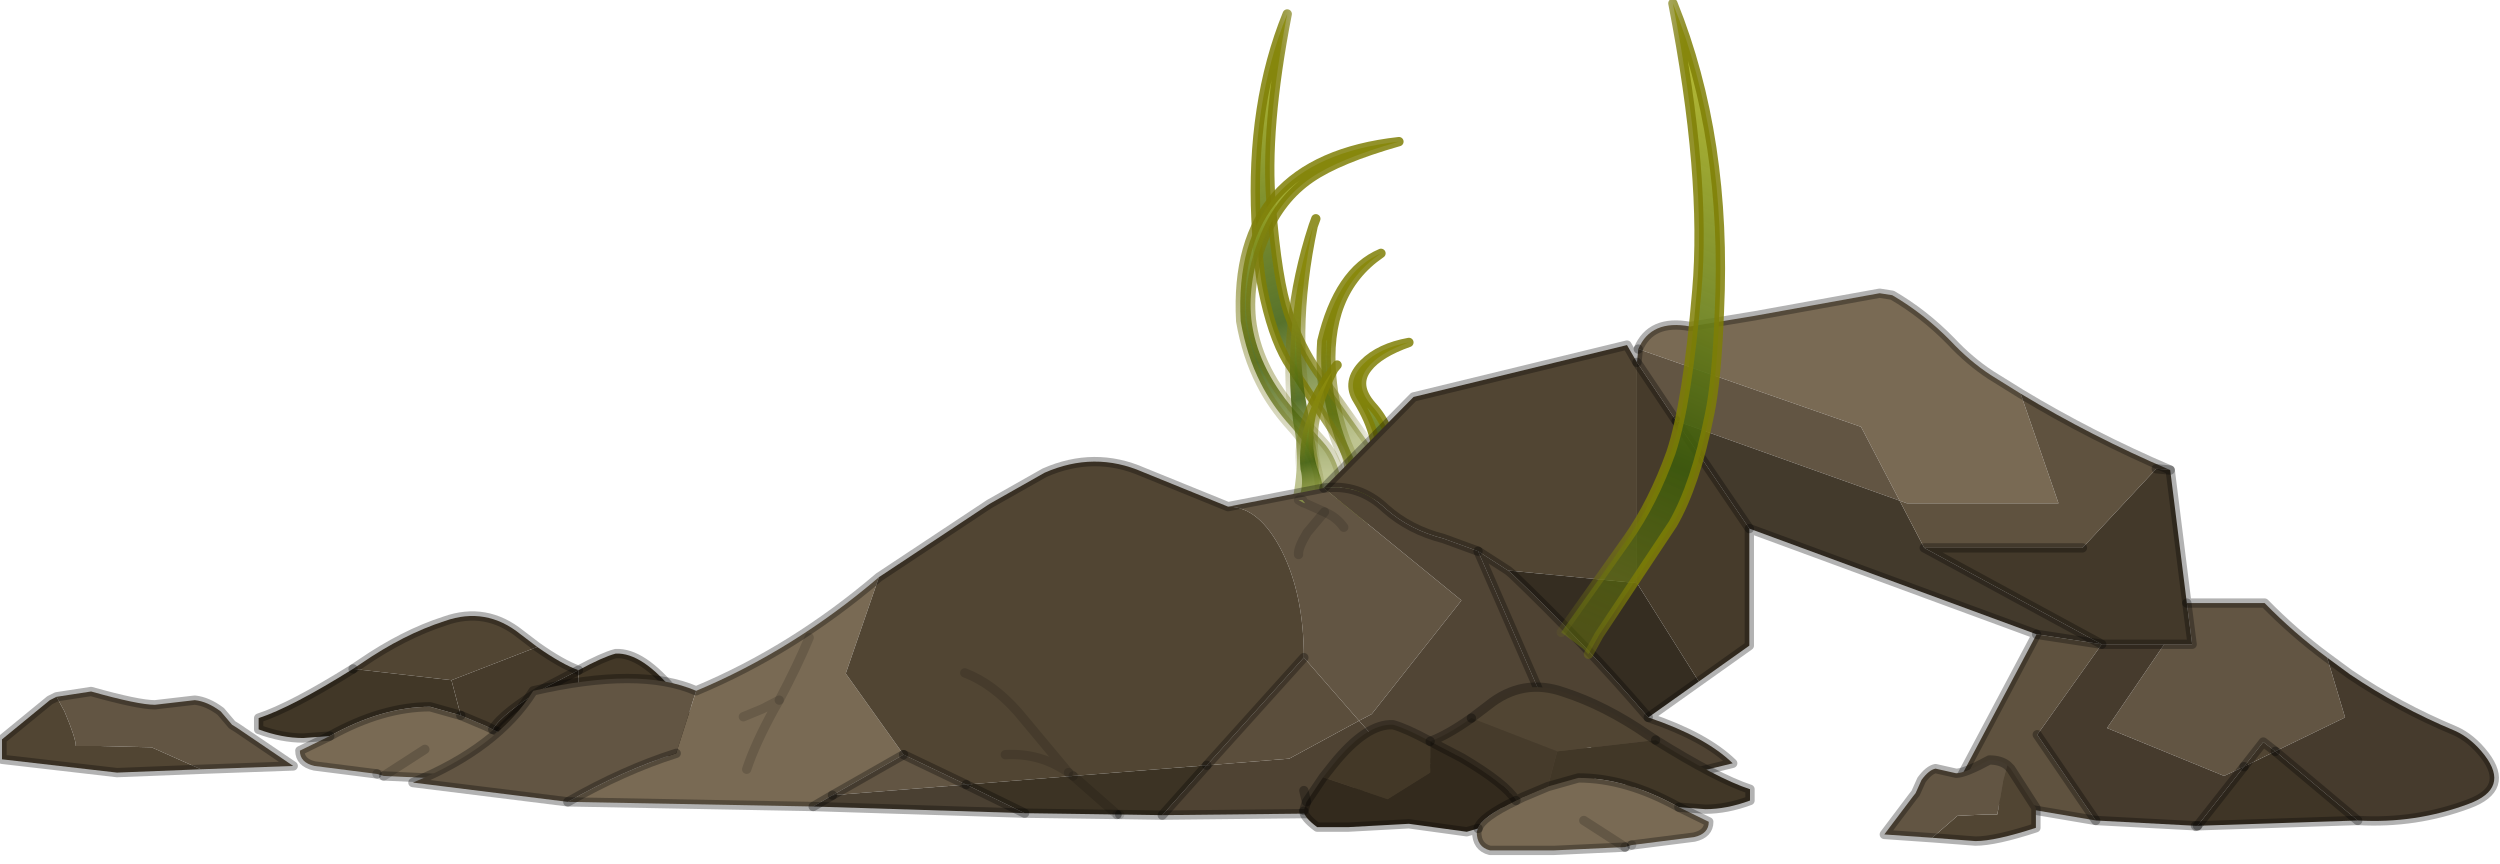<?xml version="1.0" encoding="utf-8"?>
<svg version="1.1" id="Layer_1"
xmlns="http://www.w3.org/2000/svg"
xmlns:xlink="http://www.w3.org/1999/xlink"
width="188px" height="65px"
xml:space="preserve">
<g id="PathID_1310" transform="matrix(1, 0, 0, 1, 110.3, 61.15)">
<linearGradient
id="LinearGradID_654" gradientUnits="userSpaceOnUse" gradientTransform="matrix(-0.003, 0.014, 0.014, 0.002, -8, -36.55)" spreadMethod ="pad" x1="-819.2" y1="0" x2="819.2" y2="0" >
<stop  offset="0" style="stop-color:#CCC845;stop-opacity:1" />
<stop  offset="0.329" style="stop-color:#C7C737;stop-opacity:1" />
<stop  offset="0.788" style="stop-color:#3C5C0A;stop-opacity:0.863" />
<stop  offset="1" style="stop-color:#6F7D0C;stop-opacity:0.451" />
</linearGradient>
<path style="fill:url(#LinearGradID_654) " d="M-8.4 -21.7Q-7.85 -23.4 -9 -26.05Q-11.25 -30.55 -10.9 -35.5Q-9.65 -40.75 -6.45 -42.1Q-10.75 -39.15 -10.15 -32.75Q-9.75 -28.65 -8 -25.8Q-7.05 -23.4 -7.45 -21.7L-8.4 -21.7" />
<linearGradient
id="LinearGradID_655" gradientUnits="userSpaceOnUse" gradientTransform="matrix(-0.002, 0.011, 0.014, 0.001, -7.5, -33)" spreadMethod ="pad" x1="-819.2" y1="0" x2="819.2" y2="0" >
<stop  offset="0.373" style="stop-color:#7E7E05;stop-opacity:0.847" />
<stop  offset="1" style="stop-color:#6B6B1D;stop-opacity:0" />
</linearGradient>
<path style="fill:none;stroke-width:0.7;stroke-linecap:round;stroke-linejoin:round;stroke-miterlimit:3;stroke:url(#LinearGradID_655) " d="M-8.4 -21.7Q-7.85 -23.4 -9 -26.05Q-11.25 -30.55 -10.9 -35.5Q-9.65 -40.75 -6.45 -42.1Q-10.75 -39.15 -10.15 -32.75Q-9.75 -28.65 -8 -25.8Q-7.05 -23.4 -7.45 -21.7L-8.4 -21.7z" />
</g>
<g id="PathID_1311" transform="matrix(1, 0, 0, 1, 110.3, 61.15)">
<linearGradient
id="LinearGradID_656" gradientUnits="userSpaceOnUse" gradientTransform="matrix(0.01, 0.028, -0.022, 0.009, -14.05, -52)" spreadMethod ="pad" x1="-819.2" y1="0" x2="819.2" y2="0" >
<stop  offset="0" style="stop-color:#CCC845;stop-opacity:1" />
<stop  offset="0.329" style="stop-color:#C7C737;stop-opacity:1" />
<stop  offset="0.788" style="stop-color:#3C5C0A;stop-opacity:0.863" />
<stop  offset="1" style="stop-color:#6F7D0C;stop-opacity:0.451" />
</linearGradient>
<path style="fill:url(#LinearGradID_656) " d="M-13.5 -34Q-14.65 -35.95 -15.35 -39.45Q-15.7 -41.2 -15.85 -44.65Q-16.25 -53.35 -13.5 -60.1Q-15.2 -51.4 -14.7 -45.7Q-14.25 -40.05 -13.4 -37.55Q-12.5 -35.05 -11.25 -33.25L-7.55 -28.05Q-5.05 -24.75 -9.05 -21.35L-11.55 -21Q-7.25 -24.7 -9.8 -28.4L-13.5 -34" />
<linearGradient
id="LinearGradID_657" gradientUnits="userSpaceOnUse" gradientTransform="matrix(0.005, -0.001, 0.002, 0.024, -11.7, -40.75)" spreadMethod ="pad" x1="-819.2" y1="0" x2="819.2" y2="0" >
<stop  offset="0.373" style="stop-color:#7E7E05;stop-opacity:0.847" />
<stop  offset="1" style="stop-color:#6B6B1D;stop-opacity:0" />
</linearGradient>
<path style="fill:none;stroke-width:0.7;stroke-linecap:round;stroke-linejoin:round;stroke-miterlimit:3;stroke:url(#LinearGradID_657) " d="M-13.5 -34Q-14.65 -35.95 -15.35 -39.45Q-15.7 -41.2 -15.85 -44.65Q-16.25 -53.35 -13.5 -60.1Q-15.2 -51.4 -14.7 -45.7Q-14.25 -40.05 -13.4 -37.55Q-12.5 -35.05 -11.25 -33.25L-7.55 -28.05Q-5.05 -24.75 -9.05 -21.35L-11.55 -21Q-7.25 -24.7 -9.8 -28.4L-13.5 -34z" />
</g>
<g id="PathID_1312" transform="matrix(1, 0, 0, 1, 110.3, 61.15)">
<linearGradient
id="LinearGradID_658" gradientUnits="userSpaceOnUse" gradientTransform="matrix(0.001, 0.024, -0.015, 0, -9.25, -45.2)" spreadMethod ="pad" x1="-819.2" y1="0" x2="819.2" y2="0" >
<stop  offset="0" style="stop-color:#CCC845;stop-opacity:1" />
<stop  offset="0.329" style="stop-color:#C7C737;stop-opacity:1" />
<stop  offset="0.788" style="stop-color:#3C5C0A;stop-opacity:0.863" />
<stop  offset="1" style="stop-color:#6F7D0C;stop-opacity:0.451" />
</linearGradient>
<path style="fill:url(#LinearGradID_658) " d="M-15.15 -43.45Q-16.5 -40.15 -16.2 -37.15Q-15.8 -33.65 -13.05 -30.4L-10.8 -27.9Q-9.95 -26.95 -9.6 -25.65Q-9.2 -22.35 -10.85 -21L-13.45 -20.65Q-11.45 -22 -11.15 -23.9Q-10.7 -26.3 -13.2 -29.05Q-14.65 -30.65 -15.5 -32.35Q-16.55 -34.4 -17 -37Q-17.65 -49.1 -5.1 -50.5Q-9.65 -49.2 -11.75 -47.75Q-14 -46.2 -15.15 -43.45" />
<linearGradient
id="LinearGradID_659" gradientUnits="userSpaceOnUse" gradientTransform="matrix(-0.008, 0.018, -0.014, -0.008, -8.5, -37.4)" spreadMethod ="pad" x1="-819.2" y1="0" x2="819.2" y2="0" >
<stop  offset="0.373" style="stop-color:#7E7E05;stop-opacity:0.847" />
<stop  offset="1" style="stop-color:#6B6B1D;stop-opacity:0" />
</linearGradient>
<path style="fill:none;stroke-width:0.7;stroke-linecap:round;stroke-linejoin:round;stroke-miterlimit:3;stroke:url(#LinearGradID_659) " d="M-11.75 -47.75Q-9.65 -49.2 -5.1 -50.5Q-17.65 -49.1 -17 -37Q-16.55 -34.4 -15.5 -32.35Q-14.65 -30.65 -13.2 -29.05Q-10.7 -26.3 -11.15 -23.9Q-11.45 -22 -13.45 -20.65L-10.85 -21Q-9.2 -22.35 -9.6 -25.65Q-9.95 -26.95 -10.8 -27.9L-13.05 -30.4Q-15.8 -33.65 -16.2 -37.15Q-16.5 -40.15 -15.15 -43.45Q-14 -46.2 -11.75 -47.75z" />
</g>
<g id="PathID_1313" transform="matrix(1, 0, 0, 1, 110.3, 61.15)">
<linearGradient
id="LinearGradID_660" gradientUnits="userSpaceOnUse" gradientTransform="matrix(-0.005, 0.01, 0.012, 0.002, -7.5, -31.65)" spreadMethod ="pad" x1="-819.2" y1="0" x2="819.2" y2="0" >
<stop  offset="0" style="stop-color:#CCC845;stop-opacity:1" />
<stop  offset="0.329" style="stop-color:#C7C737;stop-opacity:1" />
<stop  offset="0.788" style="stop-color:#3C5C0A;stop-opacity:0.863" />
<stop  offset="1" style="stop-color:#6F7D0C;stop-opacity:0.451" />
</linearGradient>
<path style="fill:url(#LinearGradID_660) " d="M-7.45 -33.5Q-8.5 -32.2 -7.15 -30.65Q-5.6 -28.95 -5.7 -26.95Q-5.75 -23.5 -10.95 -20.9L-11.15 -22.25Q-7.7 -23.7 -7 -25.95Q-6.35 -28 -8.2 -31.05Q-9.1 -32.45 -7.75 -33.8Q-6.55 -35 -4.35 -35.4Q-6.6 -34.6 -7.45 -33.5" />
<linearGradient
id="LinearGradID_661" gradientUnits="userSpaceOnUse" gradientTransform="matrix(-0.002, 0.006, 0.013, 0, -8.15, -26.45)" spreadMethod ="pad" x1="-819.2" y1="0" x2="819.2" y2="0" >
<stop  offset="0.373" style="stop-color:#7E7E05;stop-opacity:0.847" />
<stop  offset="1" style="stop-color:#6B6B1D;stop-opacity:0" />
</linearGradient>
<path style="fill:none;stroke-width:0.7;stroke-linecap:round;stroke-linejoin:round;stroke-miterlimit:3;stroke:url(#LinearGradID_661) " d="M-4.35 -35.4Q-6.55 -35 -7.75 -33.8Q-9.1 -32.45 -8.2 -31.05Q-6.35 -28 -7 -25.95Q-7.7 -23.7 -11.15 -22.25L-10.95 -20.9Q-5.75 -23.5 -5.7 -26.95Q-5.6 -28.95 -7.15 -30.65Q-8.5 -32.2 -7.45 -33.5Q-6.6 -34.6 -4.35 -35.4z" />
</g>
<g id="PathID_1314" transform="matrix(1, 0, 0, 1, 110.3, 61.15)">
<linearGradient
id="LinearGradID_662" gradientUnits="userSpaceOnUse" gradientTransform="matrix(0.003, 0.013, -0.014, 0.003, -12.85, -37.55)" spreadMethod ="pad" x1="-819.2" y1="0" x2="819.2" y2="0" >
<stop  offset="0" style="stop-color:#CCC845;stop-opacity:1" />
<stop  offset="0.329" style="stop-color:#C7C737;stop-opacity:1" />
<stop  offset="0.788" style="stop-color:#3C5C0A;stop-opacity:0.863" />
<stop  offset="1" style="stop-color:#6F7D0C;stop-opacity:0.451" />
</linearGradient>
<path style="fill:url(#LinearGradID_662) " d="M-11.55 -44.15Q-13.35 -35.7 -11.7 -29.05Q-10.45 -24.65 -11.8 -20.9L-13.95 -20.5Q-12.2 -25.5 -13.05 -29.4Q-13.95 -36.8 -11.55 -44.15" />
<linearGradient
id="LinearGradID_663" gradientUnits="userSpaceOnUse" gradientTransform="matrix(0.001, 0.01, -0.014, 0.002, -10.95, -37.9)" spreadMethod ="pad" x1="-819.2" y1="0" x2="819.2" y2="0" >
<stop  offset="0.373" style="stop-color:#7E7E05;stop-opacity:0.847" />
<stop  offset="1" style="stop-color:#6B6B1D;stop-opacity:0" />
</linearGradient>
<path style="fill:none;stroke-width:0.7;stroke-linecap:round;stroke-linejoin:round;stroke-miterlimit:3;stroke:url(#LinearGradID_663) " d="M-11.55 -44.15Q-13.35 -35.7 -11.7 -29.05Q-10.45 -24.65 -11.8 -20.9L-13.95 -20.5Q-12.2 -25.5 -13.05 -29.4Q-13.95 -36.8 -11.55 -44.15L-11.35 -44.7" />
</g>
<g id="PathID_1315" transform="matrix(1, 0, 0, 1, 110.3, 61.15)">
<linearGradient
id="LinearGradID_664" gradientUnits="userSpaceOnUse" gradientTransform="matrix(0.002, 0.007, -0.014, 0.003, -11.7, -29.95)" spreadMethod ="pad" x1="-819.2" y1="0" x2="819.2" y2="0" >
<stop  offset="0" style="stop-color:#CCC845;stop-opacity:1" />
<stop  offset="0.329" style="stop-color:#C7C737;stop-opacity:1" />
<stop  offset="0.788" style="stop-color:#3C5C0A;stop-opacity:0.863" />
<stop  offset="1" style="stop-color:#6F7D0C;stop-opacity:0.451" />
</linearGradient>
<path style="fill:url(#LinearGradID_664) " d="M-10 -33.4Q-12.35 -29 -11.15 -25.7Q-10.25 -23.55 -11.85 -21.55L-14 -21.25Q-11.95 -23.85 -12.5 -25.85Q-12.85 -29.5 -10 -33.4" />
<linearGradient
id="LinearGradID_665" gradientUnits="userSpaceOnUse" gradientTransform="matrix(0.001, 0.005, -0.014, 0.002, -9.8, -30.25)" spreadMethod ="pad" x1="-819.2" y1="0" x2="819.2" y2="0" >
<stop  offset="0.373" style="stop-color:#7E7E05;stop-opacity:0.847" />
<stop  offset="1" style="stop-color:#6B6B1D;stop-opacity:0" />
</linearGradient>
<path style="fill:none;stroke-width:0.7;stroke-linecap:round;stroke-linejoin:round;stroke-miterlimit:3;stroke:url(#LinearGradID_665) " d="M-10 -33.4Q-12.35 -29 -11.15 -25.7Q-10.25 -23.55 -11.85 -21.55L-14 -21.25Q-11.95 -23.85 -12.5 -25.85Q-12.85 -29.5 -10 -33.4L-9.75 -33.7" />
</g>
<g id="PathID_1316" transform="matrix(1, 0, 0, 1, 110.3, 61.15)">
<path style="fill:#625543;fill-opacity:1" d="M-98.9 -4.95L-102.85 -5.05L-104.6 -5.05Q-104.6 -5.65 -105.45 -7.65L-106.05 -8.75L-103.45 -9.15Q-99.9 -8.15 -98.65 -8.15L-95.65 -8.5Q-94.7 -8.4 -93.7 -7.65L-92.85 -6.65L-92.45 -6.4L-88.25 -3.55L-95.2 -3.3L-98.9 -4.95" />
<path style="fill:#514533;fill-opacity:1" d="M-95.2 -3.3L-101.5 -3.05L-110.15 -4.05L-110.15 -5.55L-106.55 -8.5L-106.05 -8.75L-105.45 -7.65Q-104.6 -5.65 -104.6 -5.05L-102.85 -5.05L-98.9 -4.95L-95.2 -3.3M-76.35 -10L-83.75 -10.85L-83.15 -11.25Q-79.95 -13.45 -76.85 -14.45Q-73.75 -15.55 -71.15 -13.45L-69.9 -12.5L-76.35 -10" />
<path style="fill:#413727;fill-opacity:1" d="M-76.35 -10L-75.65 -7.35L-77.95 -8Q-81.55 -8 -85.5 -5.8L-87.5 -5.65Q-89.1 -5.65 -90.85 -6.3L-90.85 -7.15Q-88.4 -7.95 -83.75 -10.85L-76.35 -10" />
<path style="fill:#796A54;fill-opacity:1" d="M-73.75 -6.55L-73.25 -6.3Q-70.65 -5.05 -70.4 -4.2L-70.3 -3.95Q-70.3 -2.8 -71.3 -2.55L-76.1 -2.55L-81.45 -2.8L-78.35 -4.8L-81.45 -2.8L-81.95 -2.95L-86.65 -3.55Q-87.75 -3.8 -87.75 -4.7L-85.5 -5.8Q-81.55 -8 -77.95 -8L-75.65 -7.35L-73.75 -6.55" />
<path style="fill:#463B2B;fill-opacity:1" d="M-73.25 -6.3L-73.75 -6.55L-75.65 -7.35L-76.35 -10L-69.9 -12.5Q-68.05 -11.2 -66.8 -10.75L-69.2 -9.5Q-72.5 -7.55 -73.25 -6.3" />
<path style="fill:#332A1D;fill-opacity:1" d="M-57.3 -5.55L-57.3 -5.5Q-57.3 -5.05 -58.3 -4.3L-60.65 -4.3L-65.2 -4.55L-69.55 -3.95L-70.4 -4.2Q-70.65 -5.05 -73.25 -6.3Q-72.5 -7.55 -69.2 -9.5L-66.8 -10.75L-66.8 -8.4L-63.6 -6.4L-58.75 -8.05L-57.5 -6.2L-57.3 -5.55" />
<path style="fill:#433827;fill-opacity:1" d="M-66.8 -10.75Q-64.95 -11.75 -64 -12Q-62 -12.1 -59.5 -9L-58.75 -8.05L-63.6 -6.4L-66.8 -8.4L-66.8 -10.75" />
<path style="fill:none;stroke-width:0.7;stroke-linecap:round;stroke-linejoin:round;stroke-miterlimit:3;stroke:#000000;stroke-opacity:0.302" d="M-106.05 -8.75L-103.45 -9.15Q-99.9 -8.15 -98.65 -8.15L-95.65 -8.5Q-94.7 -8.4 -93.7 -7.65L-92.85 -6.65L-92.45 -6.4L-88.25 -3.55L-95.2 -3.3L-101.5 -3.05L-110.15 -4.05L-110.15 -5.55L-106.55 -8.5L-106.05 -8.75z" />
<path style="fill:none;stroke-width:0.7;stroke-linecap:round;stroke-linejoin:round;stroke-miterlimit:3;stroke:#000000;stroke-opacity:0.302" d="M-83.75 -10.85L-83.15 -11.25Q-79.95 -13.45 -76.85 -14.45Q-73.75 -15.55 -71.15 -13.45L-69.9 -12.5Q-68.05 -11.2 -66.8 -10.75Q-64.95 -11.75 -64 -12Q-62 -12.1 -59.5 -9L-58.75 -8.05L-57.5 -6.2L-57.3 -7.05" />
<path style="fill:none;stroke-width:0.7;stroke-linecap:round;stroke-linejoin:round;stroke-miterlimit:3;stroke:#000000;stroke-opacity:0.302" d="M-83.75 -10.85Q-88.4 -7.95 -90.85 -7.15L-90.85 -6.3Q-89.1 -5.65 -87.5 -5.65L-85.5 -5.8Q-81.55 -8 -77.95 -8L-75.65 -7.35" />
<path style="fill:none;stroke-width:0.7;stroke-linecap:round;stroke-linejoin:round;stroke-miterlimit:3;stroke:#000000;stroke-opacity:0.302" d="M-85.5 -5.8L-87.75 -4.7Q-87.75 -3.8 -86.65 -3.55L-81.95 -2.95" />
<path style="fill:none;stroke-width:0.7;stroke-linecap:round;stroke-linejoin:round;stroke-miterlimit:3;stroke:#000000;stroke-opacity:0.18" d="M-81.95 -2.95L-81.45 -2.8L-78.35 -4.8" />
<path style="fill:none;stroke-width:0.7;stroke-linecap:round;stroke-linejoin:round;stroke-miterlimit:3;stroke:#000000;stroke-opacity:0.302" d="M-81.45 -2.8L-76.1 -2.55L-71.3 -2.55Q-70.3 -2.8 -70.3 -3.95L-70.4 -4.2Q-70.65 -5.05 -73.25 -6.3L-73.75 -6.55L-75.65 -7.35" />
<path style="fill:none;stroke-width:0.7;stroke-linecap:round;stroke-linejoin:round;stroke-miterlimit:3;stroke:#000000;stroke-opacity:0.302" d="M-66.8 -10.75L-69.2 -9.5Q-72.5 -7.55 -73.25 -6.3" />
<path style="fill:none;stroke-width:0.7;stroke-linecap:round;stroke-linejoin:round;stroke-miterlimit:3;stroke:#000000;stroke-opacity:0.302" d="M-70.4 -4.2L-69.55 -3.95L-65.2 -4.55L-60.65 -4.3L-58.3 -4.3Q-57.3 -5.05 -57.3 -5.5" />
<path style="fill:none;stroke-width:0.7;stroke-linecap:round;stroke-linejoin:round;stroke-miterlimit:3;stroke:#000000;stroke-opacity:0.302" d="M-57.3 -5.55L-57.5 -6.2" />
</g>
<g id="PathID_1317" transform="matrix(1, 0, 0, 1, 110.3, 61.15)">
<path style="fill:#796A54;fill-opacity:1" d="M44.5 -23.3L33.1 -23.3L32.55 -23.5L29.65 -29.05L12.9 -34.9Q13.85 -37.15 16.8 -36.6L21.65 -37.4L31.05 -39.1L32 -38.95Q34.4 -37.55 36.4 -35.5Q37.8 -34 39.4 -32.95L41.65 -31.55L44.5 -23.3M-46.7 -10.5L-42.35 -4.4L-47.7 -1.35L-49.15 -0.5L-67.6 -0.85Q-63.4 -3.25 -59.45 -4.5L-57.95 -9.2Q-50.65 -12.25 -44.2 -17.75L-46.7 -10.5M-54.4 -7.25L-52.95 -7.85L-51.7 -8.5L-52.1 -7.8Q-53.5 -5.25 -54.15 -3.3Q-53.5 -5.25 -52.1 -7.8L-51.7 -8.5L-52.95 -7.85L-54.4 -7.25M-51.7 -8.5Q-50.3 -11.15 -49.45 -13.2Q-50.3 -11.15 -51.7 -8.5" />
<path style="fill:#463B2B;fill-opacity:1" d="M12.8 -17.3L12.8 -33.9L15.75 -29.5L21.25 -21.4L21.25 -12.6L17.45 -9.9L12.8 -17.3" />
<path style="fill:#625543;fill-opacity:1" d="M66.05 -7.2L60.8 -4.65L59.9 -5.35L58.45 -3.5L56.95 -2.8L48.15 -6.4L52.45 -12.7L54.55 -12.7L54.15 -15.8L60 -15.8Q62.2 -13.55 64.7 -11.7L66.05 -7.2M-67.6 -0.85L-79.25 -2.3Q-72.9 -4.9 -70.2 -9.2Q-62.2 -11.05 -57.95 -9.2L-59.45 -4.5Q-63.4 -3.25 -67.6 -0.85M-0.4 -16L-7.15 -7.45L-8.1 -6.95L-12.25 -11.7Q-12.25 -16.4 -13.9 -19.7Q-15.6 -23.05 -17.95 -23.05L-10.75 -24.45L-0.4 -16M15.75 -29.5L12.8 -33.9L12.9 -34.9L29.65 -29.05L32.55 -23.5L15.75 -29.5M-37.65 -2.15L-47.7 -1.35L-42.35 -4.4L-37.65 -2.15M-12.3 -23.35L-12.15 -23.3L-12.35 -23.55L-12.65 -23.55L-12.35 -23.55L-12.3 -23.35M-12.35 -23.55L-12.65 -23.55L-12.3 -23.35M-12.15 -23.3L-10.7 -22.65L-10.5 -22.55Q-9.75 -22.2 -9.25 -21.5Q-9.75 -22.2 -10.5 -22.55L-10.7 -22.65L-12.15 -23.3L-12.3 -23.35M-10.7 -22.65L-12 -21.1Q-12.7 -19.95 -12.65 -19.45Q-12.7 -19.95 -12 -21.1L-10.7 -22.65" />
<path style="fill:#514533;fill-opacity:1" d="M-13.9 -19.7Q-12.25 -16.4 -12.25 -11.7L-19.55 -3.6L-29.6 -2.8L-29.7 -2.85L-29.95 -3.05L-29.7 -2.85L-29.6 -2.8L-37.65 -2.15L-42.35 -4.4L-46.7 -10.5L-44.2 -17.75L-35.9 -23.25L-31.75 -25.6Q-28 -27.25 -24.35 -25.65L-17.95 -23.05Q-15.6 -23.05 -13.9 -19.7M3.1 -18.25L0.85 -19.7L-1.75 -20.65Q-4.3 -21.3 -6.1 -22.9Q-8.1 -24.8 -10.75 -24.45L-4 -31.3L12.05 -35.2L12.8 -33.9L12.8 -17.3L3.1 -18.25M58.45 -3.5L59.9 -5.35L60.8 -4.65L58.45 -3.5M-37.75 -10.55Q-35.65 -9.75 -33.75 -7.6L-29.95 -3.05Q-32.05 -4.55 -34.7 -4.4Q-32.05 -4.55 -29.95 -3.05L-33.75 -7.6Q-35.65 -9.75 -37.75 -10.55" />
<path style="fill:#4F4333;fill-opacity:1" d="M2.8 -1.7L5.65 -8.7L0.85 -19.7L3.1 -18.25L3.4 -18Q8.75 -12.9 13.65 -7.2Q17.95 -5.75 20 -3.75L12.2 -1.85L8.65 -5.7Q10.65 -0.5 8.9 -0.55L5.7 -0.6L2.8 -1.7M-19.55 -3.6L-13.35 -4.1L-8.1 -6.95L-6.5 -5.15L-9.05 0L-22.9 0.15L-19.55 -3.6M8.65 -5.7L12.2 -1.85" />
<path style="fill:#352D21;fill-opacity:1" d="M12.8 -17.3L17.45 -9.9L13.65 -7.2Q8.75 -12.9 3.4 -18L3.1 -18.25L12.8 -17.3" />
<path style="fill:#3F3526;fill-opacity:1" d="M58.45 -3.5L60.8 -4.65L67 0.55L54.95 0.95L58.45 -3.5M2.8 -1.7L5.7 -0.6L5.8 -0.55L-9.05 0L-6.5 -5.15L2.8 -1.7" />
<path style="fill:#514535;fill-opacity:1" d="M-6.5 -5.15L-8.1 -6.95L-7.15 -7.45L-0.4 -16L-10.75 -24.45Q-8.1 -24.8 -6.1 -22.9Q-4.3 -21.3 -1.75 -20.65L0.85 -19.7L5.65 -8.7L2.8 -1.7L-6.5 -5.15" />
<path style="fill:#433A2C;fill-opacity:1" d="M15.75 -29.5L32.55 -23.5L34.4 -19.95L47.75 -12.7L42.85 -13.45L21.25 -21.4L15.75 -29.5" />
<path style="fill:#5F523F;fill-opacity:1" d="M34.4 -19.95L32.55 -23.5L33.1 -23.3L44.5 -23.3L41.65 -31.55Q46.95 -28.35 52.9 -25.8L51.85 -25.9L46.3 -19.95L34.4 -19.95M47.3 0.55L36.4 -1.3L42.85 -13.45L47.75 -12.7L42.9 -5.9L47.3 0.55" />
<path style="fill:#43392A;fill-opacity:1" d="M54.55 -12.7L52.45 -12.7L47.75 -12.7L34.4 -19.95L46.3 -19.95L51.85 -25.9L52.9 -25.8L54.15 -15.8L54.55 -12.7" />
<path style="fill:#463B2D;fill-opacity:1" d="M60.8 -4.65L66.05 -7.2L64.7 -11.7L66.4 -10.45Q70.1 -7.95 74.3 -6.2Q75.55 -5.65 76.55 -4.35Q78.45 -1.85 75.35 -0.7Q71.35 0.8 67 0.55L60.8 -4.65M42.9 -5.9L47.75 -12.7L52.45 -12.7L48.15 -6.4L56.95 -2.8L58.45 -3.5L54.95 0.95L54.8 0.95L47.3 0.55L42.9 -5.9" />
<path style="fill:#4A4032;fill-opacity:1" d="M-47.7 -1.35L-37.65 -2.15L-33.25 0L-49.15 -0.5L-47.7 -1.35" />
<path style="fill:#3C3324;fill-opacity:1" d="M-37.65 -2.15L-29.6 -2.8L-19.55 -3.6L-22.9 0.15L-26.1 0.1L-26.3 0.1L-33.25 0L-37.65 -2.15M-26.3 0.1L-29.6 -2.8L-26.3 0.1" />
<path style="fill:#5B4E3C;fill-opacity:1" d="M-8.1 -6.95L-13.35 -4.1L-19.55 -3.6L-12.25 -11.7L-8.1 -6.95" />
<path style="fill:none;stroke-width:0.7;stroke-linecap:round;stroke-linejoin:round;stroke-miterlimit:3;stroke:#000000;stroke-opacity:0.302" d="M12.9 -34.9Q13.85 -37.15 16.8 -36.6L21.65 -37.4L31.05 -39.1L32 -38.95Q34.4 -37.55 36.4 -35.5Q37.8 -34 39.4 -32.95L41.65 -31.55Q46.95 -28.35 52.9 -25.8L54.15 -15.8L60 -15.8Q62.2 -13.55 64.7 -11.7L66.4 -10.45Q70.1 -7.95 74.3 -6.2Q75.55 -5.65 76.55 -4.35Q78.45 -1.85 75.35 -0.7Q71.35 0.8 67 0.55L54.95 0.95L54.8 1L54.8 0.95L47.3 0.55L36.4 -1.3L42.85 -13.45L21.25 -21.4L21.25 -12.6L17.45 -9.9L13.65 -7.2Q17.95 -5.75 20 -3.75L12.2 -1.85Q10.65 -0.5 8.9 -0.55L5.7 -0.6L5.8 -0.55L-9.05 0L-22.9 0.15L-26.1 0.1" />
<path style="fill:none;stroke-width:0.7;stroke-linecap:round;stroke-linejoin:round;stroke-miterlimit:3;stroke:#000000;stroke-opacity:0.141" d="M-26.1 0.1L-26.3 0.1" />
<path style="fill:none;stroke-width:0.7;stroke-linecap:round;stroke-linejoin:round;stroke-miterlimit:3;stroke:#000000;stroke-opacity:0.302" d="M-26.3 0.1L-33.25 0L-49.15 -0.5L-67.6 -0.85L-79.25 -2.3Q-72.9 -4.9 -70.2 -9.2Q-62.2 -11.05 -57.95 -9.2Q-50.65 -12.25 -44.2 -17.75L-35.9 -23.25L-31.75 -25.6Q-28 -27.25 -24.35 -25.65L-17.95 -23.05L-10.75 -24.45L-4 -31.3L12.05 -35.2L12.8 -33.9L12.9 -34.9" />
<path style="fill:none;stroke-width:0.7;stroke-linecap:round;stroke-linejoin:round;stroke-miterlimit:3;stroke:#000000;stroke-opacity:0.302" d="M15.75 -29.5L12.8 -33.9" />
<path style="fill:none;stroke-width:0.7;stroke-linecap:round;stroke-linejoin:round;stroke-miterlimit:3;stroke:#000000;stroke-opacity:0.302" d="M13.65 -7.2Q8.75 -12.9 3.4 -18L3.1 -18.25L0.85 -19.7L5.65 -8.7" />
<path style="fill:none;stroke-width:0.7;stroke-linecap:round;stroke-linejoin:round;stroke-miterlimit:3;stroke:#000000;stroke-opacity:0.302" d="M2.8 -1.7L5.7 -0.6" />
<path style="fill:none;stroke-width:0.7;stroke-linecap:round;stroke-linejoin:round;stroke-miterlimit:3;stroke:#000000;stroke-opacity:0.141" d="M12.2 -1.85L8.65 -5.7" />
<path style="fill:none;stroke-width:0.7;stroke-linecap:round;stroke-linejoin:round;stroke-miterlimit:3;stroke:#000000;stroke-opacity:0.302" d="M15.75 -29.5L21.25 -21.4" />
<path style="fill:none;stroke-width:0.7;stroke-linecap:round;stroke-linejoin:round;stroke-miterlimit:3;stroke:#000000;stroke-opacity:0.302" d="M52.9 -25.8L51.85 -25.9" />
<path style="fill:none;stroke-width:0.7;stroke-linecap:round;stroke-linejoin:round;stroke-miterlimit:3;stroke:#000000;stroke-opacity:0.302" d="M46.3 -19.95L34.4 -19.95L47.75 -12.7L52.45 -12.7L54.55 -12.7L54.15 -15.8" />
<path style="fill:none;stroke-width:0.7;stroke-linecap:round;stroke-linejoin:round;stroke-miterlimit:3;stroke:#000000;stroke-opacity:0.302" d="M47.75 -12.7L42.85 -13.45" />
<path style="fill:none;stroke-width:0.7;stroke-linecap:round;stroke-linejoin:round;stroke-miterlimit:3;stroke:#000000;stroke-opacity:0.302" d="M58.45 -3.5L59.9 -5.35L60.8 -4.65" />
<path style="fill:none;stroke-width:0.7;stroke-linecap:round;stroke-linejoin:round;stroke-miterlimit:3;stroke:#000000;stroke-opacity:0.302" d="M60.8 -4.65L67 0.55" />
<path style="fill:none;stroke-width:0.7;stroke-linecap:round;stroke-linejoin:round;stroke-miterlimit:3;stroke:#000000;stroke-opacity:0.302" d="M54.95 0.95L54.8 0.95" />
<path style="fill:none;stroke-width:0.7;stroke-linecap:round;stroke-linejoin:round;stroke-miterlimit:3;stroke:#000000;stroke-opacity:0.302" d="M54.95 0.95L58.45 -3.5" />
<path style="fill:none;stroke-width:0.7;stroke-linecap:round;stroke-linejoin:round;stroke-miterlimit:3;stroke:#000000;stroke-opacity:0.302" d="M47.3 0.55L42.9 -5.9" />
<path style="fill:none;stroke-width:0.7;stroke-linecap:round;stroke-linejoin:round;stroke-miterlimit:3;stroke:#000000;stroke-opacity:0.141" d="M-54.15 -3.3Q-53.5 -5.25 -52.1 -7.8L-51.7 -8.5L-52.95 -7.85L-54.4 -7.25" />
<path style="fill:none;stroke-width:0.7;stroke-linecap:round;stroke-linejoin:round;stroke-miterlimit:3;stroke:#000000;stroke-opacity:0.302" d="M-42.35 -4.4L-47.7 -1.35" />
<path style="fill:none;stroke-width:0.7;stroke-linecap:round;stroke-linejoin:round;stroke-miterlimit:3;stroke:#000000;stroke-opacity:0.302" d="M-37.65 -2.15L-42.35 -4.4" />
<path style="fill:none;stroke-width:0.7;stroke-linecap:round;stroke-linejoin:round;stroke-miterlimit:3;stroke:#000000;stroke-opacity:0.302" d="M-47.7 -1.35L-49.15 -0.5" />
<path style="fill:none;stroke-width:0.7;stroke-linecap:round;stroke-linejoin:round;stroke-miterlimit:3;stroke:#000000;stroke-opacity:0.141" d="M-49.45 -13.2Q-50.3 -11.15 -51.7 -8.5" />
<path style="fill:none;stroke-width:0.7;stroke-linecap:round;stroke-linejoin:round;stroke-miterlimit:3;stroke:#000000;stroke-opacity:0.302" d="M-67.6 -0.85Q-63.4 -3.25 -59.45 -4.5" />
<path style="fill:none;stroke-width:0.7;stroke-linecap:round;stroke-linejoin:round;stroke-miterlimit:3;stroke:#000000;stroke-opacity:0.302" d="M-37.65 -2.15L-33.25 0" />
<path style="fill:none;stroke-width:0.7;stroke-linecap:round;stroke-linejoin:round;stroke-miterlimit:3;stroke:#000000;stroke-opacity:0.141" d="M-34.7 -4.4Q-32.05 -4.55 -29.95 -3.05L-33.75 -7.6Q-35.65 -9.75 -37.75 -10.55" />
<path style="fill:none;stroke-width:0.7;stroke-linecap:round;stroke-linejoin:round;stroke-miterlimit:3;stroke:#000000;stroke-opacity:0.141" d="M-29.6 -2.8L-29.7 -2.85L-29.95 -3.05" />
<path style="fill:none;stroke-width:0.7;stroke-linecap:round;stroke-linejoin:round;stroke-miterlimit:3;stroke:#000000;stroke-opacity:0.302" d="M-10.75 -24.45Q-8.1 -24.8 -6.1 -22.9Q-4.3 -21.3 -1.75 -20.65L0.85 -19.7" />
<path style="fill:none;stroke-width:0.7;stroke-linecap:round;stroke-linejoin:round;stroke-miterlimit:3;stroke:#000000;stroke-opacity:0.141" d="M-12.3 -23.35L-12.65 -23.55L-12.35 -23.55L-12.3 -23.35L-12.15 -23.3L-10.7 -22.65L-10.5 -22.55Q-9.75 -22.2 -9.25 -21.5" />
<path style="fill:none;stroke-width:0.7;stroke-linecap:round;stroke-linejoin:round;stroke-miterlimit:3;stroke:#000000;stroke-opacity:0.141" d="M-12.65 -19.45Q-12.7 -19.95 -12 -21.1L-10.7 -22.65" />
<path style="fill:none;stroke-width:0.7;stroke-linecap:round;stroke-linejoin:round;stroke-miterlimit:3;stroke:#000000;stroke-opacity:0.302" d="M-12.25 -11.7L-19.55 -3.6" />
<path style="fill:none;stroke-width:0.7;stroke-linecap:round;stroke-linejoin:round;stroke-miterlimit:3;stroke:#000000;stroke-opacity:0.141" d="M-29.6 -2.8L-26.3 0.1" />
<path style="fill:none;stroke-width:0.7;stroke-linecap:round;stroke-linejoin:round;stroke-miterlimit:3;stroke:#000000;stroke-opacity:0.302" d="M-6.5 -5.15L-9.05 0" />
<path style="fill:none;stroke-width:0.7;stroke-linecap:round;stroke-linejoin:round;stroke-miterlimit:3;stroke:#000000;stroke-opacity:0.302" d="M-22.9 0.15L-19.55 -3.6" />
<path style="fill:none;stroke-width:0.7;stroke-linecap:round;stroke-linejoin:round;stroke-miterlimit:3;stroke:#000000;stroke-opacity:0.302" d="M2.8 -1.7L-6.5 -5.15" />
</g>
<g id="PathID_1318" transform="matrix(1, 0, 0, 1, 110.3, 61.15)">
<linearGradient
id="LinearGradID_666" gradientUnits="userSpaceOnUse" gradientTransform="matrix(-0.015, 0.042, 0.033, 0.014, 16.3, -48.75)" spreadMethod ="pad" x1="-819.2" y1="0" x2="819.2" y2="0" >
<stop  offset="0" style="stop-color:#CCC845;stop-opacity:1" />
<stop  offset="0.329" style="stop-color:#C7C737;stop-opacity:1" />
<stop  offset="0.788" style="stop-color:#3C5C0A;stop-opacity:0.863" />
<stop  offset="1" style="stop-color:#6F7D0C;stop-opacity:0.451" />
</linearGradient>
<path style="fill:url(#LinearGradID_666) " d="M8.7 -12.4L7.1 -13.6L12.1 -20.65Q14 -23.35 15.35 -27.1Q16.6 -30.85 17.3 -39.3Q18.05 -47.85 15.5 -60.9Q19.6 -50.75 19 -37.75Q18.8 -32.55 18.25 -29.95Q17.2 -24.7 15.5 -21.75L9.95 -13.4L9.15 -11.95L8.7 -12.4" />
<linearGradient
id="LinearGradID_667" gradientUnits="userSpaceOnUse" gradientTransform="matrix(-0.007, -0.001, -0.003, 0.036, 12.8, -31.9)" spreadMethod ="pad" x1="-819.2" y1="0" x2="819.2" y2="0" >
<stop  offset="0.373" style="stop-color:#7E7E05;stop-opacity:0.847" />
<stop  offset="1" style="stop-color:#6B6B1D;stop-opacity:0" />
</linearGradient>
<path style="fill:none;stroke-width:0.7;stroke-linecap:round;stroke-linejoin:round;stroke-miterlimit:3;stroke:url(#LinearGradID_667) " d="M9.15 -11.95L9.95 -13.4L15.5 -21.75Q17.2 -24.7 18.25 -29.95Q18.8 -32.55 19 -37.75Q19.6 -50.75 15.5 -60.9Q18.05 -47.85 17.3 -39.3Q16.6 -30.85 15.35 -27.1Q14 -23.35 12.1 -20.65L7.1 -13.6" />
</g>
<g id="PathID_1319" transform="matrix(1, 0, 0, 1, 110.3, 61.15)">
<path style="fill:#413727;fill-opacity:1" d="M14.2 -5.5Q18.85 -2.6 21.3 -1.8L21.3 -0.95Q19.55 -0.3 17.95 -0.3L15.95 -0.45Q12 -2.65 8.4 -2.65L6.1 -2L6.8 -4.65L14.2 -5.5" />
<path style="fill:#796A54;fill-opacity:1" d="M3.7 -0.95L4.2 -1.2L6.1 -2L8.4 -2.65Q12 -2.65 15.95 -0.45L18.2 0.65Q18.2 1.55 17.1 1.8L12.4 2.4L11.9 2.55L6.55 2.8L1.75 2.8Q0.75 2.55 0.75 1.4L0.85 1.15Q1.1 0.3 3.7 -0.95M11.9 2.55L8.8 0.55L11.9 2.55" />
<path style="fill:#514533;fill-opacity:1" d="M14.2 -5.5L6.8 -4.65L0.35 -7.15L1.6 -8.1Q4.2 -10.2 7.3 -9.1Q10.4 -8.1 13.6 -5.9L14.2 -5.5M40.65 -3.6L40.9 -3.35L42.8 -0.4L42.8 1.1Q39.75 2.1 38.25 2.1L35 1.85L36.9 0.2L39 0.1L39.9 0.1L40.35 -2.5L40.65 -3.6" />
<path style="fill:#463B2B;fill-opacity:1" d="M4.2 -1.2L3.7 -0.95Q2.95 -2.2 -0.35 -4.15L-2.75 -5.4Q-1.5 -5.85 0.35 -7.15L6.8 -4.65L6.1 -2L4.2 -1.2" />
<path style="fill:#625543;fill-opacity:1" d="M40.35 -2.5L39.9 0.1L39 0.1L36.9 0.2L35 1.85L31.4 1.6L33.55 -1.25L33.75 -1.5L34.2 -2.5Q34.75 -3.25 35.25 -3.35L36.8 -3Q37.45 -3 39.3 -4Q40.15 -4 40.65 -3.6L40.35 -2.5" />
<path style="fill:#332A1D;fill-opacity:1" d="M0.85 1.15L0 1.4L-4.35 0.8L-8.9 1.05L-11.25 1.05Q-12.25 0.3 -12.25 -0.15L-12.25 -0.2L-12.05 -0.85L-10.8 -2.7L-5.95 -1.05L-2.75 -3.05L-2.75 -5.4L-0.35 -4.15Q2.95 -2.2 3.7 -0.95Q1.1 0.3 0.85 1.15" />
<path style="fill:#433827;fill-opacity:1" d="M-10.8 -2.7L-10.05 -3.65Q-7.55 -6.75 -5.55 -6.65Q-4.6 -6.4 -2.75 -5.4L-2.75 -3.05L-5.95 -1.05L-10.8 -2.7" />
<path style="fill:none;stroke-width:0.7;stroke-linecap:round;stroke-linejoin:round;stroke-miterlimit:3;stroke:#000000;stroke-opacity:0.302" d="M0.35 -7.15Q-1.5 -5.85 -2.75 -5.4L-0.35 -4.15Q2.95 -2.2 3.7 -0.95L4.2 -1.2L6.1 -2L8.4 -2.65Q12 -2.65 15.95 -0.45L17.95 -0.3Q19.55 -0.3 21.3 -0.95L21.3 -1.8Q18.85 -2.6 14.2 -5.5" />
<path style="fill:none;stroke-width:0.7;stroke-linecap:round;stroke-linejoin:round;stroke-miterlimit:3;stroke:#000000;stroke-opacity:0.302" d="M0.35 -7.15L1.6 -8.1Q4.2 -10.2 7.3 -9.1Q10.4 -8.1 13.6 -5.9L14.2 -5.5" />
<path style="fill:none;stroke-width:0.7;stroke-linecap:round;stroke-linejoin:round;stroke-miterlimit:3;stroke:#000000;stroke-opacity:0.302" d="M35 1.85L31.4 1.6L33.55 -1.25L33.75 -1.5L34.2 -2.5Q34.75 -3.25 35.25 -3.35L36.8 -3Q37.45 -3 39.3 -4Q40.15 -4 40.65 -3.6L40.9 -3.35L42.8 -0.4L42.8 1.1Q39.75 2.1 38.25 2.1L35 1.85z" />
<path style="fill:none;stroke-width:0.7;stroke-linecap:round;stroke-linejoin:round;stroke-miterlimit:3;stroke:#000000;stroke-opacity:0.302" d="M15.95 -0.45L18.2 0.65Q18.2 1.55 17.1 1.8L12.4 2.4" />
<path style="fill:none;stroke-width:0.7;stroke-linecap:round;stroke-linejoin:round;stroke-miterlimit:3;stroke:#000000;stroke-opacity:0.18" d="M12.4 2.4L11.9 2.55" />
<path style="fill:none;stroke-width:0.7;stroke-linecap:round;stroke-linejoin:round;stroke-miterlimit:3;stroke:#000000;stroke-opacity:0.302" d="M11.9 2.55L6.55 2.8L1.75 2.8Q0.75 2.55 0.75 1.4L0.85 1.15L0 1.4L-4.35 0.8L-8.9 1.05L-11.25 1.05Q-12.25 0.3 -12.25 -0.15" />
<path style="fill:none;stroke-width:0.7;stroke-linecap:round;stroke-linejoin:round;stroke-miterlimit:3;stroke:#000000;stroke-opacity:0.302" d="M-12.25 -0.2L-12.05 -0.85L-12.25 -1.7" />
<path style="fill:none;stroke-width:0.7;stroke-linecap:round;stroke-linejoin:round;stroke-miterlimit:3;stroke:#000000;stroke-opacity:0.18" d="M8.8 0.55L11.9 2.55" />
<path style="fill:none;stroke-width:0.7;stroke-linecap:round;stroke-linejoin:round;stroke-miterlimit:3;stroke:#000000;stroke-opacity:0.302" d="M0.85 1.15Q1.1 0.3 3.7 -0.95" />
<path style="fill:none;stroke-width:0.7;stroke-linecap:round;stroke-linejoin:round;stroke-miterlimit:3;stroke:#000000;stroke-opacity:0.302" d="M-12.05 -0.85L-10.8 -2.7L-10.05 -3.65Q-7.55 -6.75 -5.55 -6.65Q-4.6 -6.4 -2.75 -5.4" />
</g>
</svg>
